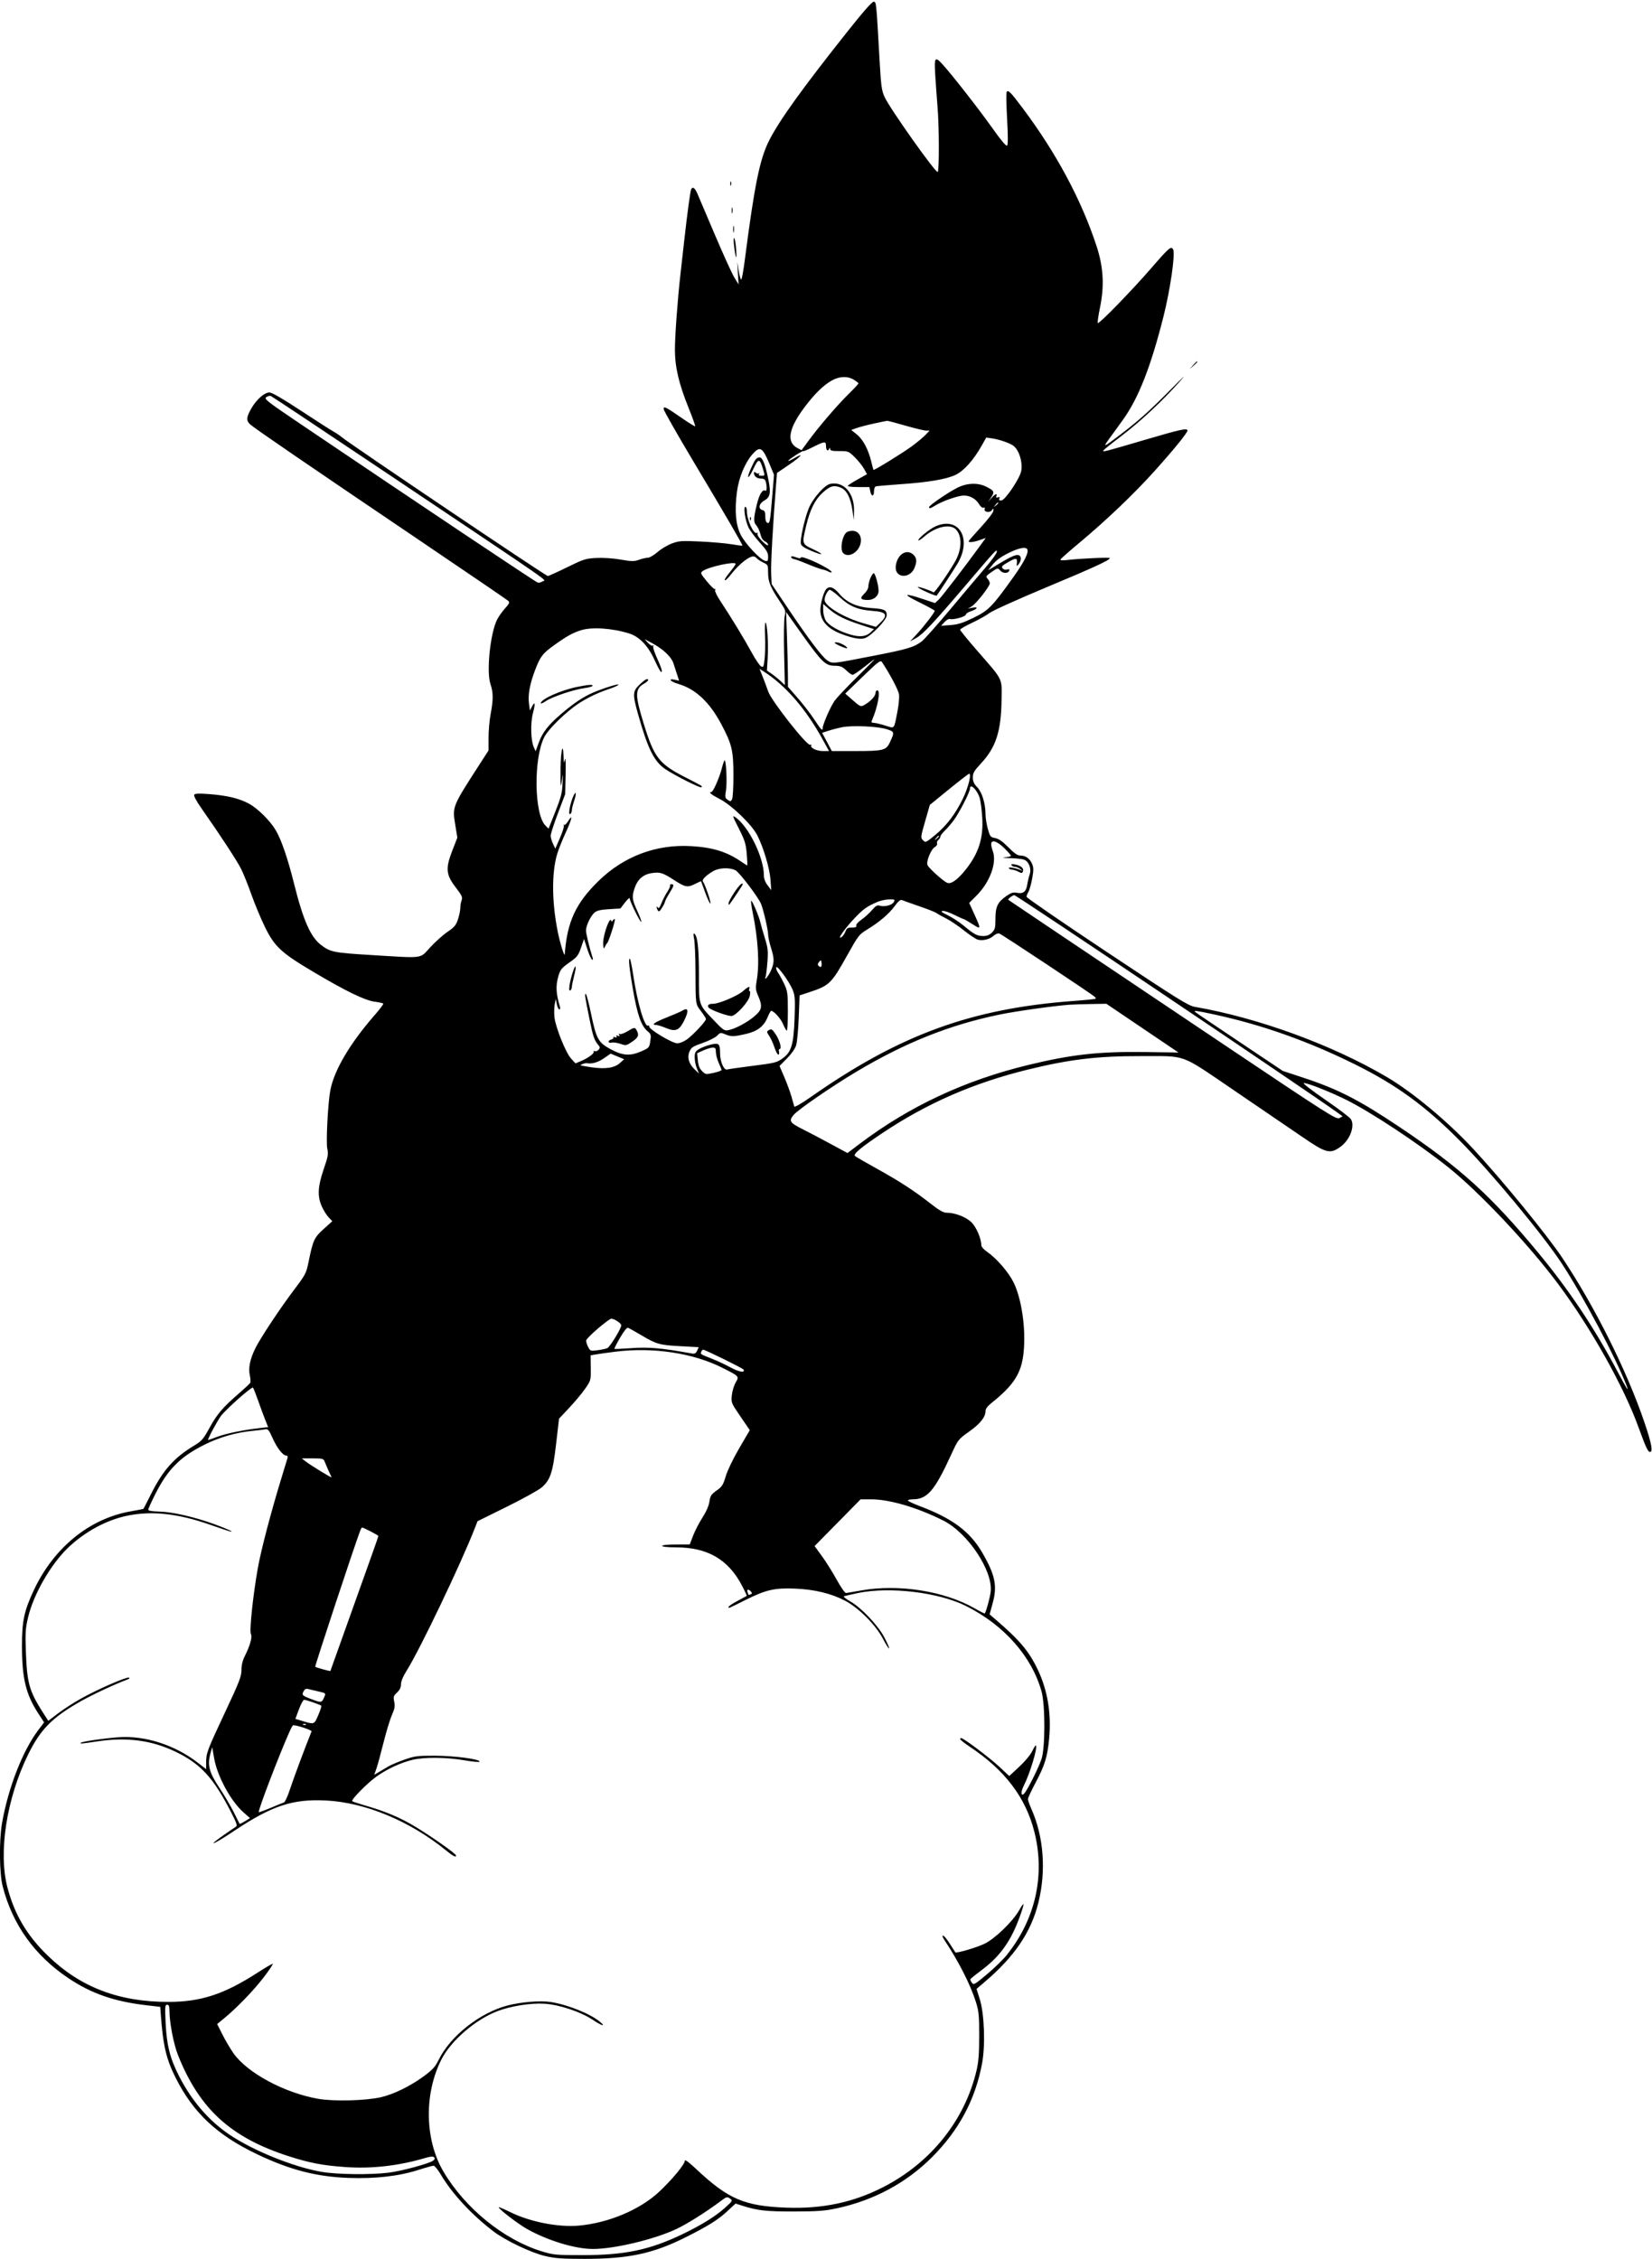 <svg xmlns="http://www.w3.org/2000/svg" width="1170" height="1600" viewBox="0 0 1170 1600" version="1.1">
	<path d="M 600.311 22.198 C 568.196 62.643, 551.697 85.610, 544.630 99.709 C 538.031 112.873, 534.319 131.212, 527.415 184.750 C 526.475 192.037, 525.362 198, 524.941 198 C 524.519 198, 523.711 195.188, 523.145 191.750 L 522.114 185.500 522.602 193.500 L 523.090 201.500 520.055 196.500 C 518.385 193.750, 512.241 180.250, 506.399 166.500 C 500.558 152.750, 494.954 139.588, 493.946 137.250 C 492.177 133.150, 490.718 132.029, 489.570 133.887 C 488.931 134.921, 486.824 150.418, 484.524 171 C 483.633 178.975, 482.471 189.325, 481.942 194 C 479.896 212.083, 478 237.856, 478 247.576 C 478 260.047, 480.749 271.721, 487.821 289.285 C 490.526 296.003, 492.564 301.696, 492.350 301.937 C 492.136 302.177, 488.032 299.658, 483.230 296.341 C 471.323 288.112, 470 287.450, 470.001 289.715 C 470.002 290.697, 479.271 307.025, 490.599 326 C 514.958 366.800, 526.209 386.138, 525.799 386.496 C 525.634 386.639, 522.125 386.188, 518 385.494 C 513.875 384.799, 503.942 383.931, 495.926 383.564 C 482.636 382.956, 480.860 383.081, 475.778 384.982 C 472.714 386.128, 468.178 388.852, 465.699 391.033 C 463.221 393.215, 460.137 395.020, 458.847 395.044 C 457.556 395.068, 454.710 395.725, 452.522 396.504 C 449.052 397.740, 447.390 397.721, 439.522 396.356 C 434.159 395.426, 427.200 394.961, 422.363 395.210 C 414.805 395.600, 413.331 396.069, 401.637 401.815 C 394.713 405.217, 388.572 408, 387.991 408 C 386.538 408, 247.347 314.195, 242 309.613 C 240.625 308.434, 237.925 306.610, 236 305.560 C 234.075 304.509, 223.732 297.879, 213.015 290.825 C 200.036 282.282, 192.618 278, 190.799 278 C 187.219 278, 181.644 282.949, 177.931 289.422 C 174.424 295.537, 174.275 297.999, 177.250 300.676 C 180.301 303.421, 217.955 329.203, 294.500 380.959 C 329.700 404.760, 359.136 424.833, 359.913 425.565 C 361.119 426.702, 360.795 427.484, 357.706 430.903 C 355.715 433.107, 353.204 436.640, 352.125 438.755 C 347.219 448.372, 344.371 475.770, 347.364 484.555 C 349.393 490.511, 349.426 495.597, 347.500 505.662 C 346.675 509.973, 346 517.563, 346 522.529 L 346 531.558 340.216 540.529 C 320.015 571.863, 320.309 571.135, 322.477 584.527 L 323.902 593.330 320.369 602.415 C 315.411 615.165, 315.809 619.519, 322.762 628.574 C 327.157 634.297, 327.737 635.563, 326.933 637.676 C 326.420 639.026, 326 641.479, 326 643.127 C 326 644.776, 325.265 648.370, 324.368 651.115 C 322.987 655.335, 321.855 656.703, 317.027 659.982 C 313.887 662.114, 308.373 667.040, 304.772 670.929 C 297.023 679.299, 300.953 678.777, 263 676.474 C 236.324 674.855, 234 674.390, 227.410 669.364 C 219.871 663.613, 214.734 651.876, 208.062 625.160 C 203.801 608.094, 199.268 594.876, 195.416 588.281 C 191.332 581.287, 182.509 572.550, 176.062 569.114 C 169.105 565.406, 160.403 563.370, 147.435 562.419 C 140.716 561.925, 138.075 562.069, 137.525 562.959 C 137.074 563.690, 139.196 567.616, 142.865 572.836 C 155.765 591.191, 167.903 609.748, 170.772 615.500 C 172.418 618.800, 175.661 626.865, 177.978 633.423 C 180.296 639.981, 184.494 650.106, 187.308 655.923 C 194.318 670.416, 198.827 674.664, 221.547 688.180 C 244.851 702.044, 258.484 708.667, 265.532 709.547 C 268.554 709.925, 271.211 710.533, 271.437 710.899 C 271.663 711.264, 269.119 714.685, 265.784 718.500 C 247.892 738.963, 236.668 757.929, 233.942 772.305 C 232.233 781.320, 230.793 809.245, 231.808 813.701 C 232.642 817.361, 232.316 819.215, 229.277 828.092 C 225.040 840.466, 224.686 847.244, 227.895 854.500 C 229.112 857.250, 231.289 860.734, 232.733 862.242 L 235.359 864.984 229.198 870.559 C 222.483 876.636, 221.685 878.385, 218.498 894.011 C 216.912 901.785, 216.331 902.914, 208.783 912.890 C 198.708 926.205, 184.647 947.382, 180.934 954.831 C 177.083 962.557, 175.759 968.970, 176.934 974.201 C 177.452 976.509, 177.567 978.912, 177.188 979.542 C 176.810 980.171, 173.350 983.407, 169.500 986.732 C 157.933 996.724, 153.746 1001.599, 148.500 1011.179 C 143.946 1019.495, 142.943 1020.647, 137.256 1024.090 C 123.199 1032.601, 115.408 1041.398, 106.929 1058.335 C 104.134 1063.918, 101.735 1068.598, 101.598 1068.735 C 101.461 1068.873, 97.408 1069.672, 92.591 1070.512 C 63.392 1075.604, 38.078 1096.218, 23.918 1126.435 C 17.061 1141.066, 15.519 1148.363, 15.557 1166 C 15.607 1189.011, 18.314 1200.145, 27.170 1213.753 L 31.239 1220.006 27.255 1225.253 C 16.126 1239.911, 5.882 1266.094, 1.473 1291.146 C -0.710 1303.550, -0.488 1326.772, 1.903 1336.121 C 8.863 1363.335, 24.679 1385.358, 48.788 1401.408 C 64.896 1412.131, 80.996 1417.708, 103.388 1420.320 L 113.500 1421.500 113.740 1425 C 115.355 1448.514, 117.594 1458.271, 124.524 1472 C 136.974 1496.664, 153.838 1512.447, 182.124 1525.906 C 205.516 1537.036, 224.102 1541.836, 247 1542.660 C 265.786 1543.336, 282.590 1541.405, 296.388 1536.985 C 301.513 1535.343, 306.335 1534.009, 307.103 1534.019 C 307.872 1534.030, 310.155 1536.842, 312.177 1540.269 C 320.148 1553.777, 334.158 1568.893, 349.500 1580.541 C 358.082 1587.057, 375.927 1595.577, 386 1597.968 C 393.012 1599.633, 397.934 1599.987, 414.125 1599.993 C 445.069 1600.004, 462.449 1596.296, 485.500 1584.765 C 501.247 1576.888, 508.488 1572.368, 514.953 1566.383 L 520.957 1560.825 525.728 1562.348 C 536.561 1565.805, 542.620 1566.478, 562.500 1566.431 C 579.244 1566.391, 584.166 1566.024, 592.734 1564.176 C 618.925 1558.527, 641.806 1546.236, 660.032 1528.024 C 679.186 1508.885, 690.757 1487.211, 695.547 1461.500 C 697.942 1448.648, 697.148 1426.407, 693.928 1416.132 L 691.619 1408.764 697.060 1404.147 C 718.393 1386.044, 730.128 1368.812, 735.355 1347.916 C 741.008 1325.309, 739.257 1301.205, 730.526 1281.462 C 729.137 1278.321, 728 1275.116, 728 1274.341 C 728 1273.565, 730.438 1268.333, 733.418 1262.715 C 739.973 1250.357, 741.777 1244.524, 743.019 1231.669 C 744.726 1213.994, 741.956 1197.186, 734.917 1182.500 C 728.602 1169.327, 721.974 1161.526, 704.185 1146.327 L 700.870 1143.495 703.053 1135.538 C 706.440 1123.193, 704.831 1115.514, 695.500 1099.490 C 686.965 1084.834, 674.339 1075.442, 651.750 1066.947 C 646.938 1065.137, 643 1063.284, 643 1062.828 C 643 1062.373, 644.546 1062, 646.435 1062 C 656.682 1062, 661.939 1055.908, 673.549 1030.579 C 678.578 1019.606, 678.627 1019.543, 686.468 1013.962 C 694.316 1008.375, 698 1003.699, 698 999.322 C 698 997.931, 699.534 995.889, 702.144 993.806 C 718.089 981.085, 723.433 972.683, 724.953 957.954 C 726.663 941.381, 723.609 920.046, 717.854 908.356 C 714.337 901.211, 705.870 891.383, 699.393 886.926 C 696.977 885.264, 695 883.107, 695 882.133 C 695 877.425, 691.577 869.341, 688.118 865.882 C 684.284 862.048, 676.470 859, 670.477 859 C 668.102 859, 665.231 857.365, 658.909 852.412 C 647.316 843.330, 636.926 836.594, 620.500 827.513 C 612.800 823.255, 606.050 819.335, 605.500 818.802 C 604.103 817.446, 609.708 812.769, 624.935 802.581 C 656.585 781.406, 689.445 767.065, 728 757.601 C 757.535 750.351, 777.311 747.993, 808 748.060 C 841.131 748.133, 835.100 745.914, 874 772.342 C 892.425 784.861, 914.104 799.641, 922.176 805.188 C 939.165 816.862, 941.879 817.585, 949.236 812.386 C 956.021 807.593, 959.853 797.476, 956.703 792.670 C 955.850 791.367, 947.666 785.171, 938.517 778.901 C 929.369 772.630, 922.539 767.363, 923.340 767.196 C 925.377 766.771, 941.577 773.143, 953.500 779.059 C 970.948 787.715, 1004.390 809.813, 1025.500 826.635 C 1047.657 844.291, 1082.657 881.454, 1103.545 909.500 C 1126.900 940.860, 1149.818 981.730, 1160.463 1011 C 1165.616 1025.169, 1167.076 1028.334, 1168.500 1028.432 C 1170.863 1028.593, 1169.734 1022.485, 1164.622 1007.441 C 1152.244 971.013, 1129.632 925.711, 1106.502 891 C 1095.563 874.583, 1063.583 835.476, 1043.127 813.500 C 1025.229 794.271, 1000.457 773.663, 982.474 763.041 C 943.821 740.211, 891.097 720.916, 846.200 713.169 C 841.534 712.364, 834.094 707.726, 783.978 674.377 C 752.670 653.545, 727.042 635.922, 727.027 635.215 C 727.012 634.508, 727.612 632.933, 728.359 631.715 C 729.107 630.497, 730.298 626.267, 731.007 622.315 C 732.058 616.458, 732.059 614.556, 731.010 612.025 C 729.417 608.179, 726.427 606, 722.740 606 C 720.633 606, 718.473 604.528, 714.143 600.145 C 710.039 595.989, 707.329 594.097, 704.806 593.623 C 701.480 592.999, 701.147 592.583, 699.626 587.163 C 698.732 583.976, 697.993 579.373, 697.984 576.934 C 697.957 569.171, 695.510 561.121, 692.111 557.614 C 689.760 555.189, 689 553.494, 689 550.677 C 689 547.517, 689.886 545.997, 694.819 540.695 C 705.408 529.313, 709.067 517.895, 709.341 495.388 C 709.529 479.894, 710.737 482.309, 692.099 460.911 C 685.445 453.271, 680 446.587, 680 446.058 C 680 445.529, 683.852 443.291, 688.559 441.085 C 693.267 438.879, 698.779 435.776, 700.809 434.190 C 702.839 432.603, 720.925 424.439, 741 416.047 C 775.200 401.750, 786 396.772, 786 395.304 C 786 394.632, 764.700 395.590, 756.115 396.647 C 752.580 397.083, 750.862 396.957, 751.115 396.282 C 751.327 395.716, 756.951 390.719, 763.614 385.178 C 783.280 368.821, 803.556 349.465, 818.318 332.955 C 832.277 317.342, 841 306.554, 841 304.901 C 841 303.061, 835.900 304.177, 811.500 311.360 C 781.720 320.126, 780.632 320.405, 781.467 319.054 C 781.815 318.490, 787.581 313.859, 794.279 308.764 C 807.683 298.567, 822.759 284.506, 835.235 270.563 C 840.797 264.347, 838.814 266.091, 828.922 276.112 C 813.940 291.290, 806.005 298.364, 792.480 308.598 C 781.381 316.997, 781.002 317.124, 785.457 310.960 C 787.627 307.957, 792.012 301.900, 795.200 297.500 C 806.259 282.237, 815.093 259.718, 824.112 223.798 C 828.847 204.940, 832.470 179.747, 830.876 176.769 C 829.425 174.057, 828.156 175.145, 814.850 190.500 C 801.490 205.918, 778.345 229.678, 777.504 228.838 C 777.179 228.512, 777.874 223.578, 779.050 217.873 C 782.254 202.322, 781.507 189.215, 776.556 174.135 C 765.872 141.590, 748.084 108.381, 724.379 76.726 C 715.656 65.078, 713.927 63.344, 712.925 65.240 C 712.559 65.933, 712.712 74.516, 713.265 84.314 C 713.930 96.090, 713.935 102.465, 713.280 103.120 C 712.624 103.776, 708.972 99.432, 702.507 90.306 C 693.052 76.961, 673.342 51.790, 667.195 45.209 C 662.115 39.770, 661.610 40.612, 662.373 53.250 C 662.746 59.438, 663.467 69.450, 663.975 75.500 C 665.135 89.322, 665.245 120.066, 664.140 121.807 C 663.155 123.361, 630.185 76.855, 626.464 68.663 C 624.421 64.164, 623.970 60.864, 622.961 43 C 620.588 1.020, 620.640 1.549, 618.863 1.210 C 617.754 0.998, 611.764 7.775, 600.311 22.198 M 517.158 130 C 517.158 131.375, 517.385 131.938, 517.662 131.250 C 517.940 130.563, 517.940 129.438, 517.662 128.750 C 517.385 128.063, 517.158 128.625, 517.158 130 M 518.232 149 C 518.232 150.925, 518.438 151.713, 518.689 150.750 C 518.941 149.787, 518.941 148.213, 518.689 147.250 C 518.438 146.287, 518.232 147.075, 518.232 149 M 519.252 162.500 C 519.263 164.700, 519.468 165.482, 519.707 164.238 C 519.946 162.994, 519.937 161.194, 519.687 160.238 C 519.437 159.282, 519.241 160.300, 519.252 162.500 M 519.740 172.663 C 520.779 182.447, 521.968 185.887, 521.412 177.500 C 521.120 173.100, 520.509 169.123, 520.053 168.663 C 519.598 168.203, 519.457 170.003, 519.740 172.663 M 844.924 258.750 L 842.500 261.500 845.250 259.076 C 847.820 256.810, 848.459 256, 847.674 256 C 847.495 256, 846.258 257.238, 844.924 258.750 M 589 269.577 C 583.285 272.820, 577.308 278.615, 570.515 287.500 C 558.479 303.243, 556.611 313.162, 564.876 317.436 L 567.693 318.893 572.581 312.236 C 580.010 302.118, 592.579 287.441, 600.709 279.389 C 604.719 275.418, 608 271.899, 608 271.570 C 608 271.240, 606.538 270.079, 604.750 268.989 C 600.257 266.250, 594.485 266.465, 589 269.577 M 188.575 281.321 C 186.871 282.568, 188.962 284.209, 212.604 300.180 C 297.070 357.240, 379.411 412.294, 380.841 412.665 C 381.754 412.902, 383.314 412.498, 384.309 411.768 C 386.403 410.232, 397.841 418.175, 274.340 335.402 C 229.702 305.484, 192.564 280.770, 191.811 280.481 C 191.059 280.192, 189.602 280.570, 188.575 281.321 M 619 299.984 C 614.325 300.997, 608.786 302.444, 606.690 303.198 L 602.881 304.569 606.859 307.767 C 611.239 311.286, 614.999 318.369, 617.069 327 C 617.795 330.025, 618.485 332.646, 618.603 332.825 C 618.982 333.400, 639.279 320.895, 646 315.946 C 649.575 313.314, 653.822 309.774, 655.437 308.080 L 658.374 305 655.905 305 C 654.548 305, 647.966 303.425, 641.280 301.500 C 634.593 299.575, 628.757 298.032, 628.311 298.070 C 627.865 298.109, 623.675 298.970, 619 299.984 M 695.137 315.864 C 689.406 325.994, 682.630 333.551, 676.773 336.348 C 670.185 339.493, 657.584 341.622, 637.258 343.023 C 628.591 343.621, 620.938 344.296, 620.250 344.523 C 619.563 344.751, 619 346.301, 619 347.969 C 619 351.879, 617.130 351.901, 616.350 348 L 615.750 345 607.816 345 C 603.248 345, 600.123 344.610, 600.450 344.081 C 600.762 343.576, 603.951 341.522, 607.537 339.517 L 614.056 335.871 611.878 331.997 C 610.680 329.866, 607.723 326.183, 605.305 323.811 C 601.034 319.622, 600.727 319.501, 594.455 319.519 C 589.373 319.534, 587.983 319.215, 587.921 318.019 C 587.868 316.992, 587.679 316.905, 587.338 317.750 C 586.393 320.092, 585 319.009, 585 315.933 C 585 312.332, 584.145 312.433, 574.750 317.145 C 571.587 318.731, 569 319.801, 569 319.524 C 569 318.748, 559.113 325.008, 558.325 326.283 C 557.943 326.901, 559.739 326.171, 562.315 324.661 C 570.048 320.129, 567.602 323.230, 558.644 329.315 L 550.288 334.991 549.669 342.746 C 547.482 370.152, 545.853 399.430, 546.151 405.994 L 546.500 413.675 557.171 429.587 C 572.590 452.581, 582.525 465.740, 586.115 467.924 C 589.856 470.199, 589.159 470.273, 619.108 464.429 C 642.707 459.823, 647.340 458.433, 652.784 454.325 C 654.590 452.962, 663.854 442.544, 673.371 431.173 C 682.887 419.803, 694.122 406.483, 698.337 401.574 C 702.552 396.664, 706 391.825, 706 390.821 C 706 388.671, 705.821 388.864, 683.980 414.500 C 661.091 441.367, 653.698 449.245, 648.869 451.919 L 644.500 454.337 649.521 448.919 C 654.560 443.481, 662 433.764, 662 432.621 C 662 432.285, 656.938 429.513, 650.750 426.461 C 638.559 420.448, 640.061 419.746, 654.640 424.642 L 662.184 427.176 664.721 424.838 C 666.954 422.780, 683.640 401.062, 694.354 386.269 L 698.142 381.039 693.945 382.519 C 689.648 384.035, 686 384.451, 686 383.424 C 686 383.107, 689.908 378.615, 694.684 373.441 C 699.461 368.267, 703.440 363.061, 703.528 361.871 C 703.674 359.883, 703.584 359.848, 702.417 361.444 C 700.910 363.505, 696.536 362.651, 697.377 360.461 C 697.701 359.615, 697.388 359.298, 696.547 359.620 C 695.764 359.921, 694.466 358.905, 693.462 357.205 C 691.194 353.366, 687.059 351, 682.619 351 C 678.696 351, 667.542 354.884, 662.480 358.012 C 658.974 360.179, 658 360.434, 658 359.184 C 658 358.021, 671.484 348.780, 677.927 345.527 C 684.905 342.004, 692.648 341.745, 698.682 344.832 C 704.184 347.647, 704.524 348.412, 701.981 352.257 L 699.835 355.500 702.205 352.750 C 704.762 349.783, 706.557 349.107, 705.658 351.449 C 705.266 352.469, 705.582 352.714, 706.725 352.275 C 707.885 351.830, 708.183 352.080, 707.772 353.152 C 707.372 354.195, 707.799 354.607, 709.177 354.505 C 711.948 354.301, 722.497 338.567, 723.304 333.434 C 724.347 326.805, 721.509 318.219, 717.381 315.514 C 714.382 313.549, 707.553 311.252, 702.500 310.509 L 698.500 309.921 695.137 315.864 M 532.960 321.698 C 527.577 327.829, 523.233 338.352, 521.924 348.431 C 520.203 361.680, 521.041 371.519, 524.490 378.569 C 527.543 384.809, 538.203 396.297, 541.817 397.242 C 543.753 397.748, 544 397.418, 544 394.318 C 544 391.449, 542.921 389.631, 537.976 384.162 C 534.663 380.498, 531.101 375.700, 530.061 373.500 C 527.744 368.600, 526.317 359, 527.906 359 C 528.508 359, 529 360.508, 529 362.351 C 529 368.377, 533.879 378.811, 536.065 377.460 C 536.567 377.150, 536.748 377.494, 536.467 378.224 C 536.187 378.955, 537.767 381.320, 539.979 383.479 C 542.392 385.836, 544 386.820, 544 385.940 C 544 385.134, 543.003 384.030, 541.785 383.487 C 540.345 382.845, 539.208 381.044, 538.535 378.337 C 537.966 376.048, 536.712 373.313, 535.750 372.259 C 533.559 369.859, 533.591 367.513, 535.953 357.546 C 537.723 350.078, 540.070 346.307, 542.147 347.591 C 543.129 348.197, 543.256 344.558, 542.370 341.250 C 541.934 339.625, 541.021 339, 539.083 339 C 536.139 339, 534 337.391, 534 335.178 C 534 334.101, 534.326 334.026, 535.342 334.869 C 536.080 335.481, 537.052 335.649, 537.502 335.241 C 537.952 334.834, 537.997 335.063, 537.601 335.750 C 537.109 336.606, 537.657 337, 539.343 337 C 541.797 337, 541.800 336.986, 540.439 332.465 C 537.998 324.353, 537.221 324.367, 533.325 332.595 C 529.895 339.839, 528.431 339.538, 531.648 332.250 C 534.725 325.276, 535.714 324, 538.042 324 C 540.151 324, 542.267 329.631, 544.442 341.036 C 546.001 349.208, 545.315 352.324, 541.500 354.408 C 537.522 356.580, 536.685 360.423, 540 361.290 C 541.578 361.702, 542 362.654, 542 365.799 C 542 368.376, 542.518 369.985, 543.463 370.348 C 545.218 371.021, 545.429 369.835, 547.022 350.393 L 548.177 336.286 544.980 328.606 C 540.055 316.776, 538.212 315.717, 532.960 321.698 M 588.073 342.711 C 583.941 343.519, 575.591 353.054, 572.707 360.259 C 569.846 367.406, 566.659 381.662, 567.172 385.022 C 567.415 386.614, 569.286 387.931, 574.396 390.106 C 583.328 393.907, 584.313 392.977, 575.649 388.923 C 567.895 385.294, 567.879 385.236, 571.006 372.190 C 573.686 361.011, 577.154 354.034, 582.463 349.141 C 587.827 344.196, 590.595 343.386, 595.343 345.370 C 599.765 347.218, 602.456 352.508, 603.801 362 L 604.722 368.500 604.861 361.962 C 605.129 349.372, 597.681 340.832, 588.073 342.711 M 704.872 357.750 C 703.629 359.336, 703.664 359.371, 705.250 358.128 C 706.916 356.821, 707.445 356, 706.622 356 C 706.415 356, 705.627 356.788, 704.872 357.750 M 531.079 367.583 C 531.127 368.748, 531.364 368.985, 531.683 368.188 C 531.972 367.466, 531.936 366.603, 531.604 366.271 C 531.272 365.939, 531.036 366.529, 531.079 367.583 M 662.363 372.922 C 658.088 374.863, 649.569 381.902, 650.440 382.773 C 650.711 383.044, 652.535 381.859, 654.494 380.139 C 662.462 373.143, 672.756 370.756, 676.935 374.935 C 681.552 379.552, 681.294 389.376, 676.333 397.912 C 671.128 406.869, 661.896 420.054, 661.152 419.594 C 658.691 418.073, 650 415.167, 650 415.865 C 650 416.750, 662.855 422.524, 663.391 421.879 C 664.573 420.456, 676.160 402.651, 678.295 398.977 C 688.625 381.202, 678.955 365.388, 662.363 372.922 M 600.229 376.669 C 596.733 378.076, 594.522 389.122, 597.200 391.800 C 600.897 395.497, 608.314 391.176, 609.546 384.607 C 610.744 378.218, 606.136 374.292, 600.229 376.669 M 714.058 391.814 C 709.078 394.280, 705.486 396.897, 703.202 399.722 L 699.788 403.944 708.144 398.948 C 716.948 393.685, 720.205 392.391, 721.943 393.465 C 723.468 394.407, 723.242 397.311, 721.469 399.559 C 720.010 401.409, 719.951 401.360, 720.208 398.500 C 720.528 394.942, 719.519 394.963, 713.191 398.646 C 709.642 400.711, 709.094 401.408, 710.082 402.599 C 710.797 403.461, 712.081 403.792, 713.259 403.418 C 714.655 402.975, 715.105 403.189, 714.790 404.145 C 714.072 406.324, 710.250 406.315, 708.379 404.130 C 706.681 402.147, 706.636 402.155, 702.266 405.161 C 698.196 407.962, 697.981 408.322, 699.431 409.924 C 700.294 410.877, 701 412.350, 701 413.197 C 701 415.370, 691.205 427.804, 688.090 429.584 L 685.500 431.065 688.875 430.426 C 693.245 429.598, 692.259 431.429, 687.486 433.005 C 685.569 433.637, 684 434.718, 684 435.406 C 684 436.783, 674.831 439.256, 672.724 438.448 C 671.998 438.169, 670.301 439.139, 668.952 440.603 L 666.500 443.265 673.211 442.751 C 678.508 442.345, 681.930 441.260, 689.455 437.599 C 700.154 432.394, 702.753 429.739, 717.800 408.649 C 725.491 397.868, 728.821 391.138, 727.512 389.020 C 726.336 387.117, 721.523 388.116, 714.058 391.814 M 637.557 393.533 C 634.760 396.551, 633.494 402.186, 634.986 404.974 C 637.563 409.788, 645.135 408.315, 647.552 402.530 C 649.515 397.831, 649.373 395.373, 647 393 C 644.259 390.259, 640.389 390.477, 637.557 393.533 M 527 397.407 C 524.525 399.254, 520.709 403.068, 518.520 405.883 C 516.331 408.697, 514.167 411, 513.711 411 C 512.633 411, 513.557 409.439, 517.655 404.332 C 519.495 402.039, 521 399.838, 521 399.439 C 521 397.310, 501.762 401.489, 497.644 404.513 C 495.892 405.799, 496.053 406.199, 500.540 411.688 C 503.154 414.884, 505.710 417.376, 506.221 417.225 C 506.731 417.074, 506.845 417.442, 506.473 418.044 C 506.101 418.645, 507.796 422.143, 510.239 425.818 C 517.380 436.561, 527.267 452.814, 532.407 462.262 C 535.029 467.080, 538 471.465, 539.008 472.005 C 540.673 472.895, 540.907 472.385, 541.540 466.475 C 541.923 462.893, 542.050 455.696, 541.822 450.482 C 541.594 445.267, 541.727 441, 542.118 441 C 543.332 441, 544.299 455.922, 543.716 465.681 L 543.162 474.979 546.331 477.148 C 548.074 478.341, 550.930 480.653, 552.679 482.286 L 555.857 485.254 555.335 462.877 C 555.048 450.570, 555.227 438.700, 555.732 436.500 C 556.580 432.804, 556.360 432.068, 552.830 426.812 C 545.693 416.186, 544 412.176, 544 405.898 C 544 400.262, 543.900 400.046, 540.546 398.455 C 538.646 397.553, 536.566 396.182, 535.924 395.408 C 534.129 393.246, 531.912 393.742, 527 397.407 M 560.500 395 C 560.840 395.550, 561.654 396.008, 562.309 396.017 C 562.964 396.026, 567.325 397.621, 572 399.562 C 576.675 401.502, 581.404 403.221, 582.509 403.381 C 583.615 403.541, 585.527 404.212, 586.759 404.871 C 587.992 405.531, 589 405.714, 589 405.278 C 589 403.079, 567.826 393.023, 567.193 394.922 C 566.983 395.550, 565.973 395.560, 564.368 394.950 C 561.145 393.724, 559.723 393.743, 560.500 395 M 616.449 409.468 C 615.652 411.375, 615 414.037, 615 415.383 C 615 416.800, 613.752 419.009, 612.036 420.628 C 608.708 423.769, 609.419 424.959, 614.639 424.985 C 618.915 425.006, 622.276 422.107, 622.239 418.432 C 622.199 414.406, 619.860 406, 618.780 406 C 618.295 406, 617.246 407.561, 616.449 409.468 M 585.039 417.454 C 583.235 419.627, 581 427.791, 581 432.209 C 581 439.648, 586.001 445.293, 595.940 449.069 C 604.173 452.197, 609.553 453.119, 612.702 451.939 C 617.309 450.214, 628 439.006, 628 435.901 C 628 432.060, 626.472 431.327, 617.196 430.723 C 606.863 430.049, 599.586 426.779, 594.268 420.417 C 590.419 415.812, 587.246 414.793, 585.039 417.454 M 587.346 417.819 C 585.788 418.833, 584 422.595, 584 424.861 C 584 429.276, 597.424 437.393, 611.445 441.456 L 620.336 444.033 622.760 441.766 C 629.254 435.693, 628.118 433.440, 618.196 432.720 C 607.451 431.939, 601.717 429.544, 594.494 422.819 C 591.139 419.695, 587.922 417.445, 587.346 417.819 M 583.004 432.146 C 583.006 434.599, 583.806 437.810, 584.837 439.500 C 587 443.047, 594.193 447.158, 602.360 449.515 C 609.092 451.457, 613.362 450.948, 616.711 447.802 L 619.017 445.635 608.808 442.295 C 597.903 438.727, 592.011 435.705, 586.460 430.831 L 583 427.793 583.004 432.146 M 557.379 451.910 C 557.721 462.036, 558.011 473.961, 558.024 478.410 L 558.048 486.500 565.046 494.500 C 568.894 498.900, 574.171 505.757, 576.771 509.737 C 581.518 517.002, 582.667 518.154, 582.667 515.651 C 582.667 513.186, 588.070 500.758, 590.951 496.598 C 592.511 494.344, 599.643 486.762, 606.798 479.750 C 613.954 472.738, 619.603 467, 619.351 467 C 619.099 467, 615.791 469.475, 612 472.500 C 608.209 475.525, 604.542 478, 603.851 478 C 603.160 478, 601.119 476.569, 599.314 474.820 C 596.556 472.147, 595.240 471.628, 591.069 471.567 C 584.547 471.473, 582.095 469.096, 567.791 449 L 556.759 433.500 557.379 451.910 M 411.500 446.399 C 405.622 448.258, 401.412 450.590, 392.718 456.805 C 384.188 462.902, 382.541 465.090, 378.648 475.500 C 375.154 484.843, 373.841 492.319, 374.638 498.329 L 375.295 503.284 376.726 500.554 C 378.966 496.278, 379.267 498.189, 377.447 505.139 C 375.576 512.282, 375.898 524.550, 378.080 529.300 L 379.367 532.100 381.522 526.148 C 384.149 518.894, 388.190 513.652, 396.997 506.071 C 404.836 499.325, 410.745 495.165, 417 491.989 C 423.098 488.893, 438 483.921, 438 484.982 C 438 485.452, 434.962 486.837, 431.250 488.059 C 422.009 491.101, 412.468 495.998, 405.954 501.043 C 396.927 508.033, 387.985 517.222, 385.501 522.059 C 377.794 537.067, 378.287 576.740, 386.280 584.734 L 388.514 586.968 393.315 574.844 C 397.399 564.535, 398.166 561.507, 398.442 554.610 C 398.713 547.839, 398.648 547.408, 398.051 552 C 397.092 559.378, 396.865 557.667, 396.999 544.062 C 397.120 531.765, 398.814 524.865, 399.101 535.500 C 399.248 540.931, 399.340 541.168, 400.069 538 C 400.565 535.842, 400.761 539.868, 400.579 548.500 L 400.283 562.500 395.142 576.074 C 392.314 583.540, 390 590.672, 390 591.923 C 390 593.174, 390.739 595.754, 391.641 597.656 L 393.282 601.115 396.623 593.432 C 398.460 589.207, 399.675 585.244, 399.321 584.625 C 398.968 584.006, 399.050 583.836, 399.503 584.246 C 399.956 584.657, 401.177 583.594, 402.217 581.884 C 405.993 575.674, 405.118 580.124, 400.680 589.696 C 398.180 595.088, 395.388 602.120, 394.475 605.322 C 390.629 618.820, 390.842 639.211, 395.048 660.115 C 396.620 667.924, 399.797 678.181, 399.961 675.974 C 401.676 652.913, 407.686 639.873, 423.915 624 C 441.769 606.537, 464.735 597.899, 489.500 599.332 C 504.649 600.208, 514.653 603.281, 524.680 610.141 C 526.979 611.713, 529.021 613, 529.217 613 C 529.413 613, 529.255 609.288, 528.866 604.750 C 528.253 597.590, 527.509 595.217, 523.231 586.789 C 518.591 577.649, 518.462 577.193, 521.034 579.024 C 530.385 585.682, 541 607.477, 541 620.016 C 541 622.349, 541.918 624.821, 543.615 627.056 L 546.230 630.500 545.672 623 C 545.074 614.977, 540.750 600.414, 536.389 591.740 C 532.619 584.240, 518.261 570.349, 509.754 565.972 C 503.672 562.842, 501.490 561, 503.863 561 C 505.033 561, 509.587 550.669, 511.136 544.500 C 511.827 541.750, 512.698 539.129, 513.071 538.675 C 514.224 537.274, 515.101 554.187, 514.167 559.793 C 513.372 564.564, 513.489 565.229, 515.356 566.537 C 517.200 567.828, 517.539 567.796, 518.445 566.244 C 519.019 565.260, 519.452 557.746, 519.439 549 C 519.412 531.529, 518.367 527.149, 510.847 512.974 C 502.507 497.256, 492.601 488.002, 480.250 484.392 C 474.694 482.769, 472.801 480.358, 477.974 481.494 L 480.949 482.148 479.553 477.824 C 478.785 475.446, 477.584 471.774, 476.884 469.664 C 475.398 465.184, 469.524 459.672, 461.854 455.562 L 456.500 452.692 458.895 455.315 C 460.213 456.758, 461.745 457.658, 462.300 457.315 C 462.855 456.972, 463.020 457.159, 462.666 457.732 C 462.312 458.304, 463.311 461.636, 464.885 465.136 C 468.469 473.103, 469.373 476, 468.275 476 C 467.802 476, 465.727 472.251, 463.663 467.668 C 459.053 457.434, 452.884 450.980, 445.500 448.668 C 433.622 444.950, 419.139 443.983, 411.500 446.399 M 591.083 455.377 C 592.702 456.842, 600 459.845, 600 459.046 C 600 457.812, 594.707 455, 592.383 455 C 591.439 455, 590.854 455.170, 591.083 455.377 M 611.038 479.244 L 598.618 491.280 604.048 496.042 C 609.180 500.543, 609.616 500.729, 611.989 499.426 C 616.291 497.063, 620 493.185, 620 491.048 C 620 489.922, 620.620 489, 621.377 489 C 623.795 489, 621.679 500.739, 617.546 510.250 C 616.964 511.590, 617.259 512, 618.804 512 C 619.914 512, 623.548 512.848, 626.880 513.885 C 633.889 516.067, 632.998 517.067, 635.568 504.128 C 636.482 499.523, 637 494.038, 636.718 491.938 C 636.302 488.835, 630.296 477.433, 624.559 468.855 C 623.612 467.439, 621.720 468.894, 611.038 479.244 M 540.071 479.108 C 541.256 482.074, 543.070 486.920, 544.103 489.878 C 546.412 496.492, 571.506 528.404, 573.727 527.551 C 574.484 527.261, 574.848 527.437, 574.535 527.943 C 573.504 529.611, 578.366 532, 582.793 532 L 587.140 532 582.905 524.250 C 570.862 502.211, 556.332 485.421, 540.709 475.490 L 537.917 473.716 540.071 479.108 M 453.042 484.845 C 448.017 489.625, 447.906 491.788, 451.950 506.077 C 458.897 530.620, 463.226 539.320, 471.210 544.785 C 477.440 549.050, 495.950 558.383, 496.697 557.637 C 497.548 556.786, 498.046 557.094, 485 550.400 C 466.761 541.042, 463.271 536.531, 455.997 512.907 C 449.615 492.182, 449.617 488.112, 456.007 484.337 C 457.653 483.364, 459 482.216, 459 481.784 C 459 480.093, 456.907 481.168, 453.042 484.845 M 409 486.496 C 397.286 488.853, 383 495.232, 383 498.104 C 383 498.637, 384.688 497.920, 386.750 496.512 C 391.118 493.530, 406.367 488.418, 413.859 487.424 C 416.711 487.046, 419.286 486.346, 419.581 485.868 C 420.298 484.708, 416.874 484.911, 409 486.496 M 596.500 515.087 C 593.750 515.628, 589.423 516.745, 586.884 517.571 L 582.269 519.071 585.701 525.536 L 589.134 532 606.317 531.985 C 625.525 531.969, 627.566 531.456, 630.155 525.992 C 633.698 518.516, 633.639 518.276, 627.800 516.447 C 621.474 514.466, 603.609 513.690, 596.500 515.087 M 672.017 559.132 L 658.534 570.127 655.207 581.726 C 651.970 593.012, 651.930 593.374, 653.730 595.175 C 655.531 596.975, 655.763 596.875, 662.337 591.452 C 670.421 584.784, 676.638 576.607, 681.982 565.615 C 685.729 557.909, 688.222 547.921, 686.364 548.068 C 685.889 548.106, 679.433 553.084, 672.017 559.132 M 687 558.510 C 687 560.817, 679.414 575.671, 675.576 580.877 C 673.702 583.420, 670.781 586.822, 669.084 588.437 C 667.388 590.052, 666 591.910, 666 592.565 C 666 593.219, 665.352 594.293, 664.559 594.951 C 663.767 595.608, 663.352 596.754, 663.637 597.496 C 663.922 598.239, 663.283 599.313, 662.218 599.883 C 659.365 601.410, 655.671 610.516, 656.941 612.890 C 658.245 615.327, 667.858 623.971, 670.716 625.277 C 673.506 626.552, 678.218 623.195, 684.123 615.726 C 693.187 604.258, 696.575 593.469, 695.653 579 C 695.320 573.775, 694.544 567.700, 693.928 565.500 C 692.321 559.760, 687 554.392, 687 558.510 M 405.700 564.792 C 403.427 570.473, 402.318 577.540, 403.848 576.594 C 404.481 576.202, 405 575.024, 405 573.976 C 405 572.928, 405.703 570, 406.562 567.470 C 408.584 561.515, 407.883 559.336, 405.700 564.792 M 662.872 593.750 C 661.629 595.336, 661.664 595.371, 663.250 594.128 C 664.916 592.821, 665.445 592, 664.622 592 C 664.415 592, 663.627 592.788, 662.872 593.750 M 702 597.935 C 702 598.999, 702.485 601.137, 703.077 602.685 C 706.210 610.872, 701.190 624.767, 691.652 634.305 L 686.408 639.549 689.584 646.524 C 695.059 658.548, 695.047 658.645, 688.628 654.539 C 685.585 652.592, 682.824 651, 682.492 651 C 682.160 651, 679.127 649.630, 675.752 647.956 C 672.377 646.281, 668.690 645.050, 667.558 645.219 C 666.056 645.444, 667.043 646.269, 671.211 648.274 C 674.352 649.786, 679.531 653.193, 682.720 655.847 C 690.103 661.991, 692.044 663, 696.480 663 C 698.980 663, 700.846 662.245, 702.545 660.545 C 704.702 658.389, 705 657.205, 705.004 650.795 C 705.008 642.203, 706.584 638.944, 712.822 634.623 C 716.066 632.375, 717.653 631.881, 720.070 632.364 C 724.611 633.272, 726.716 631.683, 727.490 626.763 C 727.859 624.418, 728.648 621.084, 729.244 619.353 C 730.634 615.315, 728.696 610.215, 725.279 608.916 C 723.954 608.412, 719.412 607.921, 715.185 607.825 C 710.490 607.719, 709.154 607.502, 711.750 607.268 C 714.087 607.057, 716 606.556, 716 606.155 C 716 605.753, 713.847 603.304, 711.216 600.712 C 706.123 595.697, 702 594.454, 702 597.935 M 716.404 612.844 C 716.797 613.480, 717.905 614, 718.868 614 C 719.830 614, 721.491 614.700, 722.559 615.555 C 724.469 617.086, 724.468 617.096, 722.500 616.196 C 719.250 614.710, 713.825 613.908, 714.509 615.015 C 714.844 615.557, 715.879 616.003, 716.809 616.006 C 717.739 616.010, 719.706 616.641, 721.180 617.410 C 723.534 618.639, 723.933 618.616, 724.466 617.227 C 725.287 615.088, 723.181 613.186, 719.081 612.366 C 716.634 611.877, 715.888 612.010, 716.404 612.844 M 505 617.109 C 499.745 620.263, 496.904 623.167, 497.854 624.413 C 499.386 626.423, 503.967 640, 503.113 640 C 502.648 640, 501.014 636.513, 499.481 632.250 C 497.948 627.987, 496.619 624.394, 496.529 624.265 C 496.438 624.136, 494.612 624.923, 492.470 626.015 C 486.983 628.813, 485.400 628.540, 477.530 623.442 C 469.334 618.134, 467.468 617.553, 461.492 618.449 C 455.684 619.320, 451.579 622.852, 449.589 628.692 C 447.362 635.230, 447.546 636.892, 451.443 645.445 C 453.337 649.600, 454.560 653, 454.162 653 C 453.190 653, 446 638.382, 446 636.406 C 446 635.547, 444.517 636.792, 442.705 639.172 L 439.411 643.500 431.306 644 C 425.099 644.383, 422.675 644.968, 420.959 646.500 C 418.195 648.967, 415.051 655.620, 415.022 659.068 C 415.004 661.221, 417.386 671.042, 419.713 678.406 C 420.108 679.658, 419.934 680.077, 419.206 679.627 C 418.596 679.250, 417.091 675.821, 415.863 672.006 L 413.629 665.071 411.486 671.286 C 409.556 676.882, 408.731 677.929, 403.192 681.809 C 397.803 685.586, 396.854 686.753, 395.521 691.241 C 393.452 698.210, 393.724 703.743, 396.605 713.250 C 396.896 714.212, 396.675 715, 396.113 715 C 395.551 715, 394.757 713.313, 394.350 711.250 L 393.608 707.500 392.862 711.500 C 392.451 713.700, 392.367 717.750, 392.676 720.500 C 393.490 727.763, 400.688 745.689, 404.430 749.772 L 407.575 753.204 411.346 751.629 C 416.459 749.493, 421.148 746.048, 420.460 744.935 C 420.150 744.433, 420.522 744.263, 421.288 744.557 C 422.053 744.851, 423.264 744.387, 423.978 743.527 C 425.050 742.235, 425.013 741.661, 423.767 740.231 C 420.974 737.029, 419.967 734.102, 417.585 722.275 C 414.143 705.183, 413.967 704, 414.860 704 C 415.306 704, 416.949 710.141, 418.512 717.647 C 422.321 735.937, 423.698 738.452, 432.500 743.196 C 441.056 747.807, 446.356 748.144, 454.397 744.588 C 459.670 742.256, 459.875 742.018, 460.566 737.406 C 461.215 733.082, 461.046 732.443, 458.760 730.568 C 454.095 726.742, 451.367 718.901, 448.126 700 C 445.708 685.902, 445.007 679, 445.993 679 C 446.404 679, 447.528 684.288, 448.491 690.750 C 451.457 710.662, 456.589 727.990, 459.067 726.458 C 459.608 726.125, 459.926 726.383, 459.775 727.032 C 459.337 728.914, 476.008 738.964, 479.600 738.983 C 481.436 738.993, 484.290 737.848, 486.600 736.175 C 490.917 733.047, 500 723.325, 500 721.832 C 500 721.308, 498.425 718.817, 496.500 716.296 C 492.520 711.084, 492.626 711.860, 492.554 687.500 C 492.524 677.600, 492.094 667.519, 491.598 665.097 C 490.986 662.114, 491.027 660.899, 491.725 661.330 C 493.987 662.728, 495 671.643, 495.004 690.193 C 495.008 712.523, 494.553 711.137, 505.742 722.897 C 512.242 729.729, 513.019 730.246, 515.910 729.668 C 520.842 728.682, 529.194 724.227, 534.311 719.853 C 539.745 715.208, 540.166 712.885, 536.937 705.354 C 535.113 701.097, 534.997 699.837, 535.937 694.439 C 537.970 682.765, 536.958 665.511, 533.132 646.611 C 532.173 641.875, 531.684 638, 532.044 638 C 532.870 638, 537.702 649.488, 538.564 653.500 C 538.919 655.150, 540.326 660.100, 541.692 664.500 C 543.875 671.535, 544.093 673.573, 543.501 681.393 C 543.130 686.284, 542.565 690.970, 542.244 691.807 C 540.818 695.523, 544.322 691.416, 546.083 687.307 C 548.488 681.695, 548.473 679.091, 545.987 671.161 C 544.894 667.674, 544 663.474, 544 661.828 C 544 658.619, 540.604 644.028, 538.956 640.158 C 536.871 635.260, 523.635 617.863, 520.929 616.463 C 516.750 614.302, 509.163 614.610, 505 617.109 M 474.581 627.132 C 474.853 627.571, 473.962 629.633, 472.603 631.715 C 471.243 633.797, 469.363 637.449, 468.424 639.831 C 467.215 642.901, 466.472 643.774, 465.874 642.831 C 465.410 642.099, 465.031 641.950, 465.031 642.500 C 465.031 643.050, 465.434 644.138, 465.928 644.918 C 466.630 646.026, 467.280 645.590, 468.909 642.918 C 470.055 641.038, 470.994 639.100, 470.996 638.611 C 470.998 638.121, 472.350 635.527, 474 632.846 C 477.383 627.347, 477.624 626.333, 475.544 626.333 C 474.743 626.333, 474.310 626.693, 474.581 627.132 M 520.083 632.114 C 517.837 635.477, 516 638.927, 516 639.781 C 516 640.635, 516.176 641.146, 516.391 640.917 C 517.387 639.856, 526 626.924, 526 626.490 C 526 624.591, 523.554 626.916, 520.083 632.114 M 715.573 635.521 C 714.513 636.323, 713.838 637.138, 714.073 637.332 C 714.580 637.750, 758.764 667.421, 866.881 739.948 C 940.878 789.586, 946.420 793.113, 948.583 791.955 L 950.904 790.713 947.202 788.053 C 924.145 771.484, 719.790 633.974, 718.310 634.032 C 717.865 634.049, 716.633 634.720, 715.573 635.521 M 621.500 638.817 C 613.902 642.055, 611.354 643.882, 604.923 650.698 C 597.976 658.063, 592.581 665.903, 595.877 663.844 C 596.860 663.231, 598.150 661.440, 598.745 659.864 C 599.656 657.452, 600.387 657, 603.382 657 C 605.935 657, 606.793 656.624, 606.425 655.666 C 606.125 654.884, 607.624 653.146, 610.051 651.464 C 612.327 649.887, 615.688 646.846, 617.519 644.707 C 620.154 641.628, 621.299 640.960, 623.011 641.504 C 626.318 642.553, 631.852 641.146, 633.023 638.957 C 633.989 637.153, 633.736 637.004, 629.785 637.056 C 627.428 637.087, 623.700 637.879, 621.500 638.817 M 633.573 641.900 C 629.504 647.444, 622.672 653.232, 613.932 658.541 C 608.491 661.847, 607.781 662.773, 599.972 676.762 C 588.790 696.794, 587.412 698.124, 572.898 702.894 L 566.296 705.064 565.694 720.782 C 565.362 729.427, 564.520 738.300, 563.822 740.500 C 563.067 742.879, 560.434 746.635, 557.323 749.769 L 552.092 755.038 555.539 763.092 C 557.435 767.521, 559.695 773.700, 560.562 776.823 C 561.428 779.945, 562.313 783.052, 562.528 783.728 C 562.767 784.477, 567.517 781.736, 574.710 776.700 C 637.409 732.797, 688.067 714.333, 760.475 708.989 C 768.711 708.381, 775.656 707.677, 775.908 707.425 C 776.160 707.173, 775.947 706.592, 775.433 706.134 C 772.737 703.730, 709.244 661.615, 707.710 661.214 C 706.708 660.952, 704.903 661.682, 703.654 662.855 C 701.056 665.296, 696.175 666.512, 692.589 665.612 C 691.222 665.269, 686.818 662.351, 682.802 659.127 C 678.786 655.904, 673.025 652.028, 670 650.515 C 666.975 649.001, 663.905 647.284, 663.178 646.699 C 662.451 646.114, 657.051 643.977, 651.178 641.951 C 645.305 639.924, 639.770 637.955, 638.878 637.575 C 637.690 637.069, 636.270 638.227, 633.573 641.900 M 430.668 654.082 C 428.311 659.514, 426.793 666.362, 427.229 669.600 C 427.579 672.201, 427.709 672.294, 428.487 670.500 C 428.964 669.400, 429.654 668.275, 430.021 668 C 431.075 667.210, 436.042 651.709, 435.436 651.103 C 435.136 650.803, 434.520 651.158, 434.067 651.892 C 433.383 652.999, 433.155 652.994, 432.733 651.863 C 432.422 651.032, 431.616 651.899, 430.668 654.082 M 580.092 681.377 C 579.038 682.656, 578.971 683.371, 579.826 684.226 C 581.339 685.739, 582.240 684.704, 581.831 681.921 C 581.525 679.837, 581.396 679.797, 580.092 681.377 M 405.693 688.500 C 403.354 695.646, 402.388 702.496, 403.848 701.594 C 404.481 701.202, 405 700.103, 405 699.151 C 405 698.199, 405.688 694.778, 406.529 691.548 C 408.471 684.096, 407.862 681.876, 405.693 688.500 M 549.752 685.172 C 549.495 685.902, 550.123 687.698, 551.147 689.161 C 552.172 690.625, 554.128 694.225, 555.495 697.161 C 557.761 702.028, 557.981 703.715, 557.990 716.250 C 557.996 723.813, 557.663 729.998, 557.250 729.996 C 556.837 729.994, 555.670 727.973, 554.654 725.505 C 553.031 721.556, 548.065 715.993, 546.173 716.004 C 545.803 716.006, 544.673 718.019, 543.662 720.478 C 540.957 727.056, 536.461 730.507, 528.129 732.403 C 519.525 734.360, 517.848 734.381, 513.559 732.589 C 510.378 731.260, 510.051 731.317, 507.934 733.570 C 506.699 734.885, 502.097 737.208, 497.709 738.731 C 490.704 741.162, 489.559 741.907, 488.316 744.836 C 486.517 749.078, 487.819 753.494, 492.068 757.566 L 495.091 760.461 493.545 756.763 C 492.695 754.728, 492 751.243, 492 749.017 C 492 745.546, 492.450 744.697, 495.166 743.045 C 496.907 741.986, 500.558 740.586, 503.279 739.933 C 509.222 738.507, 509.962 739.201, 509.985 746.216 C 510.004 752.011, 512.717 758.214, 514.939 757.544 C 515.797 757.285, 523.475 756.186, 532 755.103 C 549.239 752.912, 550.189 752.673, 554.616 749.404 C 560.468 745.082, 562.055 739.697, 562.717 721.919 C 563.220 708.386, 563.055 705.434, 561.583 701.578 C 559.402 695.868, 550.387 683.366, 549.752 685.172 M 526.416 701.867 C 522.691 705.259, 509.309 711, 505.129 711 C 501.915 711, 500.705 711.956, 501.816 713.618 C 502.993 715.379, 516.242 720.156, 518.423 719.607 C 521.919 718.726, 530.061 709.662, 530.968 705.641 C 531.422 703.631, 531.403 702, 530.926 702 C 530.451 702, 530.322 701.325, 530.638 700.500 C 531.517 698.210, 529.834 698.755, 526.416 701.867 M 757 711.699 C 745.496 712.594, 719.298 716.295, 708.004 718.622 C 672.639 725.907, 641.155 738.472, 606.500 759.131 C 589.555 769.232, 565.635 785.670, 562.250 789.540 C 558.458 793.874, 559.249 795.218, 568.250 799.728 C 572.788 802.002, 581.835 806.755, 588.356 810.292 L 600.212 816.722 608.856 810.188 C 643.830 783.750, 682.997 765.373, 727.500 754.521 C 758.822 746.883, 778.077 744.731, 811.058 745.179 L 834.616 745.500 809.090 728.250 L 783.565 711 772.533 711.175 C 766.465 711.271, 759.475 711.507, 757 711.699 M 483 716.003 C 482.175 716.538, 477.337 718.632, 472.250 720.656 C 463.485 724.145, 460.874 726, 464.731 726 C 465.683 726, 468.820 726.978, 471.704 728.173 C 478.429 730.960, 480.984 729.939, 484.464 723.071 C 488.097 715.903, 487.512 713.079, 483 716.003 M 846.550 716.864 C 847.072 717.339, 861.225 726.913, 878 738.139 L 908.500 758.551 923 763.339 C 947.667 771.484, 962.359 779.008, 991 798.161 C 1033.921 826.865, 1055.850 846.742, 1089.569 887.506 C 1111.416 913.917, 1129.706 941.358, 1145.721 971.750 C 1151.900 983.478, 1153.994 986.745, 1152.045 981.618 C 1144.734 962.390, 1121.098 917.791, 1106.187 895.089 C 1092.554 874.334, 1055.489 829.712, 1033.497 807.580 C 1009.447 783.377, 988.951 768.459, 959.983 754.073 C 926.663 737.526, 893.637 725.811, 859.767 718.524 C 846.977 715.773, 845.089 715.535, 846.550 716.864 M 444.248 730.567 C 441.910 731.969, 439.477 732.795, 438.844 732.403 C 438.077 731.930, 437.965 732.135, 438.510 733.015 C 439.109 733.985, 438.868 734.164, 437.612 733.681 C 436.456 733.238, 436.130 733.401, 436.612 734.181 C 437.095 734.962, 436.769 735.125, 435.612 734.681 C 434.668 734.319, 434.139 734.417, 434.437 734.898 C 434.734 735.379, 434.083 736.007, 432.989 736.293 C 430.202 737.022, 430.454 739.166, 433.250 738.511 C 434.488 738.221, 437.286 738.616, 439.470 739.389 C 443.300 740.744, 443.591 740.689, 447.720 737.849 C 452.125 734.818, 452.756 733.280, 450.965 729.934 C 449.648 727.474, 449.365 727.501, 444.248 730.567 M 544.108 729.912 C 542.955 730.642, 543.060 731.283, 544.718 733.647 C 545.818 735.216, 547.493 738.862, 548.440 741.750 C 549.386 744.638, 550.627 747, 551.197 747 C 551.767 747, 551.998 746.100, 551.710 745 C 551.423 743.900, 551.651 743, 552.219 743 C 553.862 743, 552.234 736.951, 549.464 732.766 C 546.825 728.779, 546.321 728.510, 544.108 729.912 M 498.124 744.030 L 493.747 746.015 494.235 751.097 C 494.587 754.761, 495.424 756.878, 497.235 758.689 C 499.674 761.128, 499.907 761.164, 505.373 759.941 C 508.468 759.248, 511 758.352, 511 757.950 C 511 757.548, 510.110 755.257, 509.022 752.859 C 507.934 750.462, 507.034 747.038, 507.022 745.250 C 507.004 742.546, 506.622 742.004, 504.750 742.022 C 503.512 742.034, 500.531 742.938, 498.124 744.030 M 427.634 749.656 C 423.477 752.521, 419.250 753.730, 415.646 753.084 C 414.441 752.868, 410.770 754.103, 411.235 754.568 C 411.447 754.780, 414.918 755.421, 418.949 755.993 C 428.828 757.394, 435.126 756.459, 438.979 753.019 L 442.042 750.284 437.264 748.298 L 432.486 746.313 427.634 749.656 M 423.500 940.992 C 419.100 944.757, 415.360 948.519, 415.190 949.351 C 415.019 950.184, 415.600 952.259, 416.480 953.962 C 418.041 956.980, 418.212 957.041, 423.291 956.395 C 426.156 956.030, 429.272 955.335, 430.216 954.849 C 432.119 953.870, 440 940.935, 440 938.791 C 440 937.284, 434.957 933.958, 432.846 934.073 C 432.106 934.113, 427.900 937.227, 423.500 940.992 M 439.133 947.555 C 436.732 951.705, 434.932 955.242, 435.133 955.416 C 435.335 955.590, 440.158 955.398, 445.850 954.989 C 459.482 954.011, 467.768 954.708, 490.051 958.710 C 492.033 959.066, 492.853 958.618, 493.727 956.700 L 494.851 954.232 482.176 953.553 C 467.124 952.747, 465.043 952.171, 454.307 945.829 C 449.777 943.154, 445.492 940.750, 444.785 940.487 C 443.997 940.195, 441.812 942.926, 439.133 947.555 M 435.500 957.473 C 429.450 958.243, 423.099 959.135, 421.387 959.456 L 418.274 960.039 418.387 968.892 C 418.499 977.657, 418.460 977.803, 414.509 983.546 C 412.314 986.737, 407.234 992.837, 403.221 997.103 L 395.925 1004.859 393.859 1022.680 C 391.489 1043.132, 389.766 1048.332, 383.618 1053.595 C 381.364 1055.525, 370.222 1061.693, 358.858 1067.302 L 338.197 1077.500 336.456 1082 C 326.871 1106.783, 297.248 1168.739, 287.924 1183.502 C 285.444 1187.430, 284 1190.909, 284 1192.957 C 284 1195.213, 283.146 1197.003, 281.191 1198.849 C 278.670 1201.228, 278.466 1201.896, 279.198 1205.359 C 279.858 1208.478, 279.538 1210.301, 277.536 1214.859 C 276.173 1217.962, 273.491 1226.800, 271.576 1234.500 C 269.661 1242.200, 267.407 1250.444, 266.567 1252.819 L 265.040 1257.138 268.270 1255.224 C 270.046 1254.171, 273.075 1252.373, 275 1251.230 C 276.925 1250.086, 282.100 1247.893, 286.500 1246.357 C 293.765 1243.820, 295.740 1243.567, 308 1243.604 C 322.308 1243.646, 340.654 1246.133, 339.572 1247.884 C 339.326 1248.281, 334.485 1247.810, 328.813 1246.838 C 316.188 1244.675, 300.611 1244.532, 292.258 1246.501 C 283.922 1248.467, 274.178 1252.984, 266.583 1258.403 C 260.039 1263.073, 248.487 1274.820, 249.470 1275.804 C 249.787 1276.120, 253.523 1277.385, 257.773 1278.614 C 273.023 1283.024, 283.305 1287.343, 294.093 1293.868 C 305.949 1301.039, 322.953 1313.036, 322.982 1314.250 C 323.020 1315.861, 320.966 1314.823, 315.823 1310.633 C 290.380 1289.908, 258.766 1276.752, 231 1275.335 C 207.187 1274.120, 192.589 1278.971, 165.413 1297.131 C 151.163 1306.653, 145.580 1308.868, 158.167 1300.005 C 162.200 1297.166, 166.175 1294.446, 167 1293.961 C 168.258 1293.222, 167.692 1291.503, 163.500 1283.329 C 151.133 1259.212, 142.071 1249.344, 124.500 1240.863 C 107.368 1232.594, 89.893 1230.295, 68.587 1233.506 C 57.632 1235.157, 56.409 1235.258, 57.225 1234.442 C 58.126 1233.541, 73.714 1231.257, 84 1230.520 C 102.724 1229.177, 123.960 1236.030, 140.250 1248.671 L 146 1253.133 146 1248.192 C 146 1241.725, 146.761 1239.730, 159.873 1211.801 C 169.548 1191.195, 171 1187.428, 171 1182.936 C 171 1179.516, 171.788 1176.205, 173.333 1173.135 C 177.077 1165.697, 178.824 1159.438, 177.712 1157.450 C 176.526 1155.330, 179.093 1130.679, 182.549 1111 C 184.807 1098.145, 191.943 1070.934, 199.595 1046 C 201.536 1039.675, 203.352 1033.713, 203.630 1032.750 C 203.937 1031.685, 203.595 1031, 202.754 1031 C 200.368 1031, 196.242 1025.756, 193.093 1018.723 C 190.442 1012.800, 189.773 1012.006, 187.780 1012.415 C 186.526 1012.673, 182.575 1013.157, 179 1013.492 C 167.589 1014.561, 155.852 1017.881, 145.500 1022.969 C 127.837 1031.649, 118.956 1040.488, 109.959 1058.341 C 107.232 1063.753, 105.004 1068.703, 105.010 1069.341 C 105.016 1070.107, 107.754 1070.566, 113.087 1070.693 C 122.196 1070.912, 137.578 1074.445, 151.783 1079.581 C 160.789 1082.837, 167.124 1085.816, 162.500 1084.620 C 161.400 1084.336, 155.286 1082.276, 148.914 1080.044 C 126.069 1072.040, 107.606 1070.008, 90.208 1073.584 C 75.428 1076.622, 60.038 1084.953, 48.167 1096.343 C 35.916 1108.097, 23.797 1129.181, 19.911 1145.500 C 18.028 1153.408, 17.836 1156.380, 18.327 1170 C 19.123 1192.062, 20.734 1197.847, 30.215 1212.702 L 34.173 1218.905 41.220 1213.536 C 45.096 1210.583, 52.574 1205.780, 57.839 1202.864 C 69.513 1196.397, 89.551 1187.665, 91.255 1188.302 C 92.038 1188.594, 91.757 1189.046, 90.500 1189.517 C 81.059 1193.056, 65.667 1200.241, 57 1205.154 C 37.086 1216.443, 28.681 1224.935, 20.036 1242.500 C 4.686 1273.689, -1.301 1312.040, 5.282 1337 C 10.365 1356.268, 19.183 1371.107, 34.089 1385.477 C 57.128 1407.687, 84.351 1418.050, 119.474 1417.980 C 142.483 1417.935, 158.913 1412.499, 182.807 1397.027 C 187.926 1393.712, 192.564 1391, 193.115 1391 C 193.666 1391, 190.751 1395.388, 186.638 1400.750 C 179.427 1410.152, 167.205 1422.748, 158.149 1430.110 L 153.797 1433.648 157.525 1441.074 C 159.575 1445.158, 163.080 1451.115, 165.314 1454.311 C 175.047 1468.237, 201.474 1482.467, 225.329 1486.627 C 236.303 1488.541, 258.536 1488.005, 269.500 1485.563 C 278.538 1483.550, 290.525 1477.718, 300.088 1470.682 C 306.444 1466.005, 308.184 1464.075, 310.797 1458.799 C 319.118 1442.004, 340.013 1425.578, 359.500 1420.515 C 369.112 1418.017, 382.783 1416.919, 390.068 1418.059 C 402.010 1419.929, 418.080 1426.389, 424.892 1432.059 C 429.456 1435.859, 426.271 1435.004, 419.871 1430.712 C 411.358 1425.004, 396.105 1419.927, 385.500 1419.272 C 375.991 1418.685, 362.043 1420.872, 352.578 1424.435 C 336.819 1430.366, 319.333 1445.432, 312.532 1458.937 C 300.221 1483.384, 300.854 1515.820, 314.080 1538.213 C 329.440 1564.218, 356.914 1586.491, 383.718 1594.670 C 391.987 1597.193, 393.668 1597.349, 412.500 1597.353 C 442.553 1597.360, 460.165 1593.660, 483.493 1582.440 C 496.687 1576.094, 506.734 1569.867, 513.298 1563.966 C 519.002 1558.839, 519.061 1558.731, 516.962 1557.261 C 514.992 1555.881, 514.509 1556.007, 510.664 1558.892 C 500.149 1566.785, 486.652 1575.293, 478.833 1578.957 C 463.205 1586.281, 434.867 1593.024, 419.872 1592.987 C 407.374 1592.956, 388.335 1587.206, 373.500 1578.981 C 366.966 1575.358, 352.463 1564.203, 353.256 1563.410 C 353.452 1563.215, 357.270 1564.853, 361.740 1567.051 C 375.558 1573.846, 395.603 1577.746, 410 1576.442 C 431.150 1574.525, 453.402 1565.110, 466.987 1552.330 C 476.185 1543.677, 485 1532.997, 485 1530.504 C 485 1529.373, 487.709 1531.340, 492.992 1536.310 C 515.735 1557.706, 527.268 1562.644, 557 1563.719 C 582.495 1564.641, 604.239 1560.044, 625.343 1549.269 C 659.234 1531.967, 683.348 1501.830, 691.647 1466.402 C 693.054 1460.395, 693.498 1454.543, 693.499 1442 C 693.500 1427.533, 693.214 1424.591, 691.182 1418.121 C 687.271 1405.671, 678.917 1389.256, 668.600 1373.750 C 667.518 1372.125, 667.231 1371, 667.897 1371 C 668.517 1371, 670.660 1373.588, 672.659 1376.750 C 674.657 1379.912, 676.430 1382.666, 676.599 1382.869 C 677.294 1383.707, 691.333 1379.603, 697.096 1376.877 C 704.580 1373.338, 717.161 1361.198, 721.841 1353 C 725.671 1346.291, 725.835 1347.540, 722.391 1357.190 C 716.230 1374.456, 708.487 1385.480, 695.857 1394.967 C 691.261 1398.420, 687.381 1401.546, 687.237 1401.913 C 687.092 1402.280, 687.579 1403.410, 688.320 1404.423 C 689.577 1406.142, 690.298 1405.736, 699.042 1398.383 C 704.198 1394.047, 710.460 1387.957, 712.958 1384.850 C 733.346 1359.486, 740.343 1328.309, 732.564 1297.500 C 726.420 1273.173, 711.715 1253.796, 686.846 1237.259 C 683.081 1234.755, 680 1232.285, 680 1231.770 C 680 1231.255, 680.441 1230.983, 680.979 1231.167 C 683.721 1232.100, 701.139 1245.253, 707.502 1251.196 L 714.773 1257.985 721.807 1251.473 C 725.781 1247.793, 729.795 1242.989, 731.035 1240.428 C 732.242 1237.935, 733.410 1236.077, 733.632 1236.299 C 735.040 1237.706, 729.464 1256.250, 725.004 1264.992 C 722.427 1270.043, 723.364 1273.469, 726.188 1269.320 C 729.285 1264.769, 735.565 1251.947, 737.610 1246 C 740.297 1238.180, 740.322 1207.614, 737.648 1198.058 C 730.708 1173.252, 711.197 1151.156, 684.287 1137.625 C 664.848 1127.851, 630.219 1123.689, 607.500 1128.397 C 602.550 1129.422, 598.123 1130.479, 597.661 1130.745 C 597.200 1131.010, 599.214 1132.594, 602.137 1134.263 C 610.069 1138.793, 621.800 1151.187, 626.349 1159.845 C 628.460 1163.861, 629.961 1167.372, 629.686 1167.647 C 629.411 1167.922, 627.468 1164.851, 625.368 1160.824 C 620.257 1151.022, 608.114 1138.812, 598.500 1133.807 C 588.574 1128.640, 576.803 1125.801, 562.974 1125.238 C 548.619 1124.654, 542.426 1126.078, 528.030 1133.270 C 515.144 1139.707, 516 1139.355, 516 1138.223 C 516 1137.703, 518.813 1135.799, 522.250 1133.990 C 525.688 1132.181, 528.654 1130.576, 528.843 1130.424 C 529.032 1130.272, 527.483 1126.906, 525.401 1122.944 C 515.720 1104.520, 501.029 1096.039, 478.750 1096.012 C 472.925 1096.005, 469 1095.597, 469 1095 C 469 1094.403, 472.926 1093.994, 478.750 1093.985 L 488.500 1093.971 490.884 1087.735 C 492.196 1084.306, 495.169 1078.547, 497.493 1074.938 C 500.155 1070.801, 501.980 1066.617, 502.430 1063.617 C 503.052 1059.474, 503.711 1058.458, 507.522 1055.771 C 511.376 1053.055, 512.155 1051.834, 514.017 1045.592 C 515.233 1041.517, 519.300 1033.079, 523.577 1025.757 L 531.021 1013.013 524.391 1003.303 C 517.840 993.708, 517.769 993.531, 518.314 988.242 C 518.618 985.299, 519.835 981.250, 521.018 979.244 C 523.597 974.874, 523.658 974.943, 511.881 968.972 C 490.904 958.337, 462.418 954.048, 435.500 957.473 M 496.651 957.468 C 495.977 959.225, 495.737 959.070, 504.500 962.548 C 508.350 964.076, 514.320 966.873, 517.766 968.764 C 523.413 971.861, 528.073 972.546, 526.531 970.051 C 525.927 969.073, 499.350 956, 497.967 956 C 497.553 956, 496.960 956.661, 496.651 957.468 M 168.751 990.843 C 163.389 995.605, 157.840 1001.075, 156.420 1003 C 153.809 1006.539, 146.642 1020, 147.368 1020 C 147.585 1020, 150.628 1018.932, 154.131 1017.627 C 160.350 1015.311, 172.747 1012.787, 184.209 1011.505 L 189.918 1010.866 187.836 1005.683 C 186.691 1002.832, 184.415 996.675, 182.778 992 C 181.142 987.325, 179.510 983.205, 179.152 982.843 C 178.793 982.482, 174.113 986.082, 168.751 990.843 M 216.224 1034.962 C 219.994 1037.927, 235.278 1047.277, 234.807 1046.329 C 233.695 1044.095, 230.665 1037.244, 229.906 1035.250 C 229.121 1033.187, 228.413 1033, 221.390 1033 L 213.730 1033 216.224 1034.962 M 593.210 1078.557 L 576.919 1095.110 582.165 1102.305 C 585.050 1106.262, 589.752 1113.775, 592.614 1119 C 595.475 1124.225, 598.420 1128.439, 599.158 1128.364 C 599.896 1128.288, 604.775 1127.464, 610 1126.531 C 636.403 1121.819, 668.977 1126.978, 690.327 1139.253 C 694.082 1141.412, 697.280 1143.026, 697.433 1142.839 C 698.418 1141.636, 701.136 1131.697, 701.630 1127.489 C 703.364 1112.738, 685.484 1085.826, 668.130 1077.066 C 649.908 1067.867, 629.997 1062.002, 617 1062.004 L 609.500 1062.005 593.210 1078.557 M 255.070 1084.316 C 250.911 1095.255, 222.852 1180.186, 223.262 1180.595 C 223.836 1181.169, 234 1183.983, 234 1183.568 C 234 1183.429, 241.650 1162.011, 251 1135.971 C 260.350 1109.931, 268 1088.353, 268 1088.021 C 268 1087.454, 257.541 1082, 256.453 1082 C 256.177 1082, 255.554 1083.042, 255.070 1084.316 M 529.393 1127.582 C 529.727 1128.452, 530 1129.338, 530 1129.550 C 530 1129.763, 530.686 1129.674, 531.526 1129.352 C 532.702 1128.900, 532.788 1128.450, 531.903 1127.383 C 530.339 1125.499, 528.645 1125.633, 529.393 1127.582 M 214.993 1198.013 C 213.550 1200.709, 213.982 1201.102, 221.419 1203.863 C 227.625 1206.168, 227.947 1206.091, 229.725 1201.890 C 230.807 1199.333, 230.724 1199.256, 225.665 1198.118 C 222.824 1197.479, 219.526 1196.699, 218.336 1196.384 C 216.769 1195.969, 215.846 1196.419, 214.993 1198.013 M 211.714 1210.750 L 209.202 1217.500 212.872 1218.620 C 222.781 1221.645, 222.411 1221.754, 225.380 1214.910 C 226.854 1211.510, 227.824 1208.490, 227.534 1208.200 C 226.786 1207.452, 216.814 1204, 215.402 1204 C 214.756 1204, 213.096 1207.037, 211.714 1210.750 M 214.813 1221.683 C 215.534 1221.972, 216.397 1221.936, 216.729 1221.604 C 217.061 1221.272, 216.471 1221.036, 215.417 1221.079 C 214.252 1221.127, 214.015 1221.364, 214.813 1221.683 M 204.976 1226.750 C 197.469 1243.593, 182.491 1282.824, 183.271 1283.604 C 183.459 1283.792, 187.188 1282.439, 191.557 1280.596 C 195.926 1278.753, 200.176 1277.022, 201.003 1276.749 C 201.852 1276.468, 203.750 1272.392, 205.367 1267.376 C 207.561 1260.570, 216.360 1236.981, 220.658 1226.385 C 221.010 1225.516, 210.533 1222, 207.591 1222 C 207.318 1222, 206.141 1224.138, 204.976 1226.750 M 149.035 1242 C 146.760 1250.157, 148.095 1255.382, 155.170 1266.009 C 158.651 1271.240, 163.300 1279.115, 165.500 1283.509 C 167.700 1287.904, 169.589 1291.664, 169.697 1291.864 C 169.806 1292.064, 171.506 1291.232, 173.476 1290.015 L 177.057 1287.802 172.502 1283.793 C 163.480 1275.851, 153.879 1258.178, 151.668 1245.442 L 150.289 1237.500 149.035 1242 M 117.295 1432.750 C 118.044 1448.762, 120.419 1458.092, 127.012 1470.929 C 135.928 1488.286, 147.935 1502.172, 162.565 1512.044 C 179.445 1523.435, 208.227 1535.038, 227.926 1538.394 C 238.769 1540.241, 262.183 1540.529, 275.026 1538.973 C 284.178 1537.865, 303.845 1532.574, 306.727 1530.445 C 307.974 1529.523, 308.187 1528.817, 307.446 1528.063 C 306.697 1527.302, 304.905 1527.433, 301.258 1528.516 C 282.470 1534.095, 263.145 1536.297, 244.594 1534.971 C 228.413 1533.815, 219.449 1532.100, 204.500 1527.302 C 163.489 1514.140, 141.175 1493.751, 126.040 1455.609 C 122.956 1447.837, 120.017 1432.566, 120.006 1424.250 C 120.001 1420.969, 119.624 1420, 118.349 1420 C 116.869 1420, 116.760 1421.324, 117.295 1432.750" stroke="none" fill="black" fill-rule="evenodd"/>
</svg>